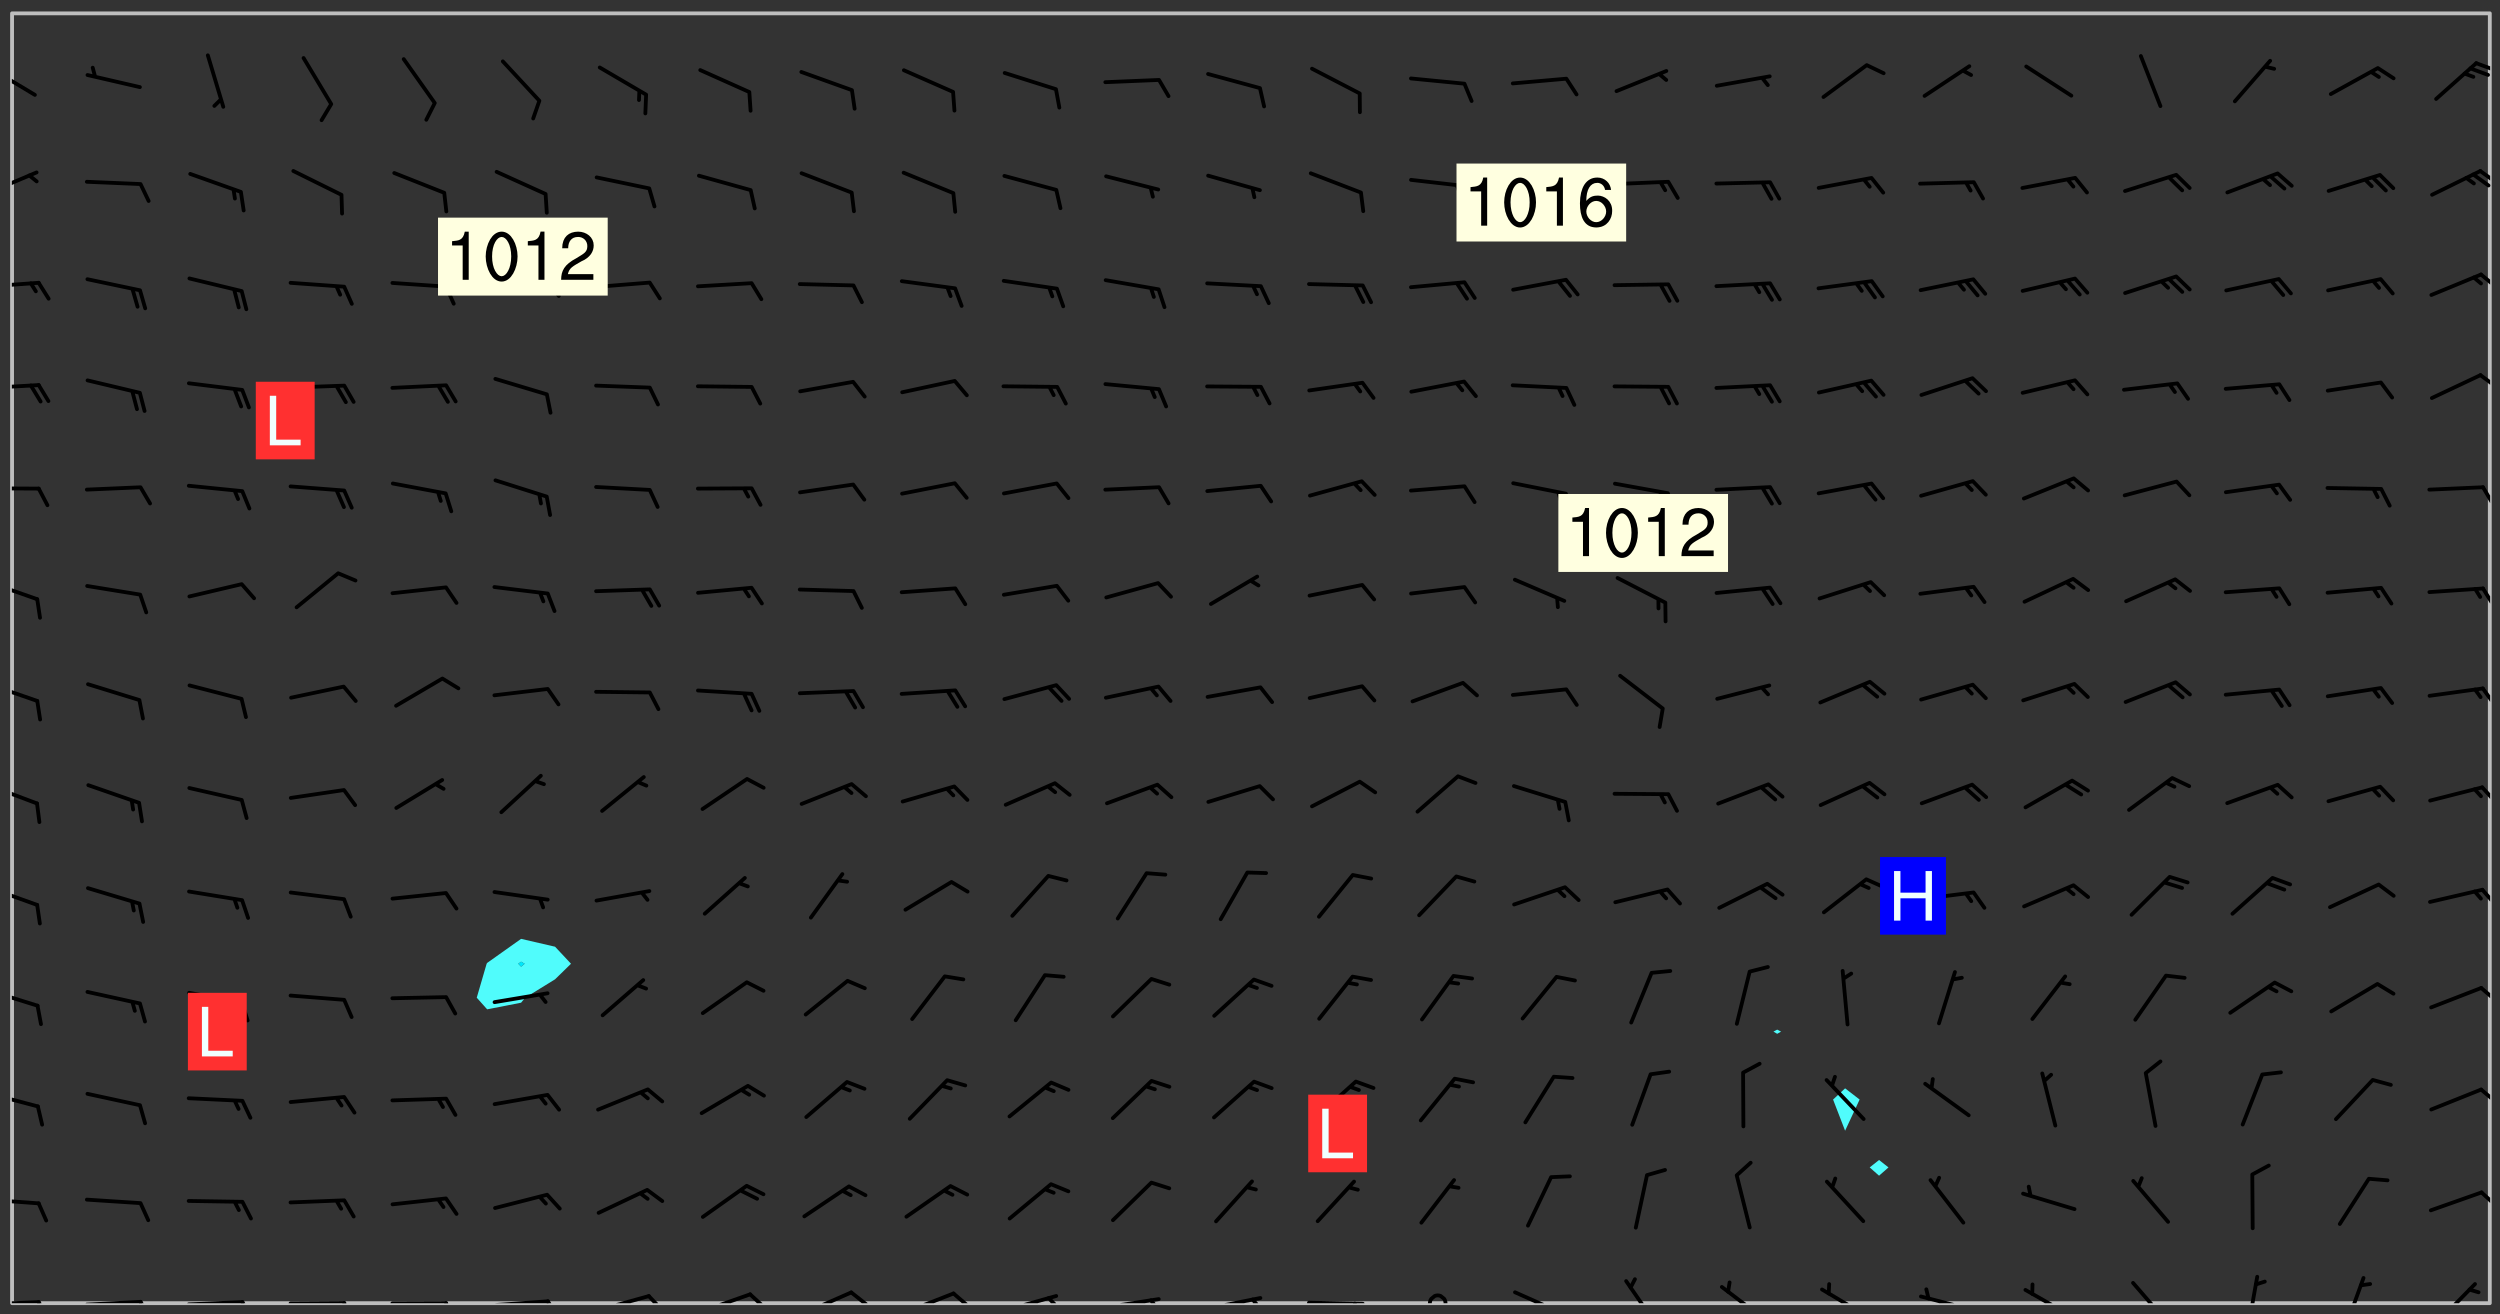 <svg xmlns="http://www.w3.org/2000/svg" role="img" xmlns:xlink="http://www.w3.org/1999/xlink" viewBox="142.45 309.95 326.84 171.84"><rect x="142.45" y="309.95" width="326.84" height="171.84" fill="#333333" stroke="none"/><defs><clipPath id="a"><path d="M144 311.672h1v168.656h-1zm0 0"/></clipPath><clipPath id="b"><path d="M144 311.672h324v168.656H144zm0 0"/></clipPath><clipPath id="c"><path d="M467 311.672h1v168.656h-1zm0 0"/></clipPath><clipPath id="d"><path d="M144 479h4v1.328h-4zm0 0"/></clipPath><clipPath id="e"><path d="M147 479h3v1.328h-3zm0 0"/></clipPath><clipPath id="f"><path d="M153 479h9v1.328h-9zm0 0"/></clipPath><clipPath id="g"><path d="M160 479h3v1.328h-3zm0 0"/></clipPath><clipPath id="h"><path d="M166 479h9v1.328h-9zm0 0"/></clipPath><clipPath id="i"><path d="M173 479h3v1.328h-3zm0 0"/></clipPath><clipPath id="j"><path d="M180 480h8v.328h-8zm0 0"/></clipPath><clipPath id="k"><path d="M187 480h2v.328h-2zm0 0"/></clipPath><clipPath id="l"><path d="M193 480h9v.328h-9zm0 0"/></clipPath><clipPath id="m"><path d="M200 480h3v.328h-3zm0 0"/></clipPath><clipPath id="n"><path d="M206 479h9v1.328h-9zm0 0"/></clipPath><clipPath id="o"><path d="M213 479h3v1.328h-3zm0 0"/></clipPath><clipPath id="p"><path d="M220 479h8v1.328h-8zm0 0"/></clipPath><clipPath id="q"><path d="M227 479h3v1.328h-3zm0 0"/></clipPath><clipPath id="r"><path d="M233 478h8v2.328h-8zm0 0"/></clipPath><clipPath id="s"><path d="M240 478h3v2.328h-3zm0 0"/></clipPath><clipPath id="t"><path d="M247 478h7v2.328h-7zm0 0"/></clipPath><clipPath id="u"><path d="M253 478h3v2.328h-3zm0 0"/></clipPath><clipPath id="v"><path d="M260 478h8v2.328h-8zm0 0"/></clipPath><clipPath id="w"><path d="M266 478h4v2.328h-4zm0 0"/></clipPath><clipPath id="x"><path d="M273 479h8v1.328h-8zm0 0"/></clipPath><clipPath id="y"><path d="M279 479h2v1.328h-2zm0 0"/></clipPath><clipPath id="z"><path d="M286 479h9v1.328h-9zm0 0"/></clipPath><clipPath id="A"><path d="M292 479h2v1.328h-2zm0 0"/></clipPath><clipPath id="B"><path d="M300 479h8v1.328h-8zm0 0"/></clipPath><clipPath id="C"><path d="M305 479h3v1.328h-3zm0 0"/></clipPath><clipPath id="D"><path d="M313 480h8v.328h-8zm0 0"/></clipPath><clipPath id="E"><path d="M319 480h2v.328h-2zm0 0"/></clipPath><clipPath id="F"><path d="M329 479h3v1.328h-3zm0 0"/></clipPath><clipPath id="G"><path d="M340 478h8v2.328h-8zm0 0"/></clipPath><clipPath id="H"><path d="M354 477h6v3.328h-6zm0 0"/></clipPath><clipPath id="I"><path d="M367 477h7v3.328h-7zm0 0"/></clipPath><clipPath id="J"><path d="M380 478h7v2.328h-7zm0 0"/></clipPath><clipPath id="K"><path d="M393 479h8v1.328h-8zm0 0"/></clipPath><clipPath id="L"><path d="M406 478h8v2.328h-8zm0 0"/></clipPath><clipPath id="M"><path d="M421 477h6v3.328h-6zm0 0"/></clipPath><clipPath id="N"><path d="M436 476h2v4.328h-2zm0 0"/></clipPath><clipPath id="O"><path d="M448 476h4v4.328h-4zm0 0"/></clipPath><clipPath id="P"><path d="M460 477h7v3.328h-7zm0 0"/></clipPath><clipPath id="Q"><path d="M144 466h4v2h-4zm0 0"/></clipPath><clipPath id="R"><path d="M466 465h2v3h-2zm0 0"/></clipPath><clipPath id="S"><path d="M144 452h4v3h-4zm0 0"/></clipPath><clipPath id="T"><path d="M466 452h2v3h-2zm0 0"/></clipPath><clipPath id="U"><path d="M144 439h4v3h-4zm0 0"/></clipPath><clipPath id="V"><path d="M466 438h2v3h-2zm0 0"/></clipPath><clipPath id="W"><path d="M144 425h4v4h-4zm0 0"/></clipPath><clipPath id="X"><path d="M466 426h2v3h-2zm0 0"/></clipPath><clipPath id="Y"><path d="M144 412h4v4h-4zm0 0"/></clipPath><clipPath id="Z"><path d="M466 412h2v3h-2zm0 0"/></clipPath><clipPath id="aa"><path d="M144 399h4v3h-4zm0 0"/></clipPath><clipPath id="ab"><path d="M466 399h2v4h-2zm0 0"/></clipPath><clipPath id="ac"><path d="M144 385h4v4h-4zm0 0"/></clipPath><clipPath id="ad"><path d="M466 386h2v4h-2zm0 0"/></clipPath><clipPath id="ae"><path d="M144 373h4v2h-4zm0 0"/></clipPath><clipPath id="af"><path d="M466 373h2v4h-2zm0 0"/></clipPath><clipPath id="ag"><path d="M144 360h4v1h-4zm0 0"/></clipPath><clipPath id="ah"><path d="M466 358h2v3h-2zm0 0"/></clipPath><clipPath id="ai"><path d="M144 346h4v2h-4zm0 0"/></clipPath><clipPath id="aj"><path d="M466 345h2v3h-2zm0 0"/></clipPath><clipPath id="ak"><path d="M144 332h4v4h-4zm0 0"/></clipPath><clipPath id="al"><path d="M466 332h2v2h-2zm0 0"/></clipPath><clipPath id="am"><path d="M465 332h3v3h-3zm0 0"/></clipPath><clipPath id="an"><path d="M144 318h4v5h-4zm0 0"/></clipPath><clipPath id="ao"><path d="M465 317h3v3h-3zm0 0"/></clipPath><g id="ap" clip-path="url(#clip1)"><path fill="#fff" fill-opacity="0" fill-rule="evenodd" d="M0 0h1000v1000H0zm0 0"/><path fill="#d3d3d3" fill-opacity="0" fill-rule="evenodd" d="M162.152 355.867l-.234.293.059.234.117.172.176.234.293.348.113.059.117-.172.059-.234.176-.176.465-.176h.699l.234.293.289.816.059.176.176.23.352.234.699.699.172.176.234.348.234.41.289.582.41.465.23.234.234.176.117.23.176.293.172 1.164v.234l.059.289.059.117.117.117.348.41.117.172.176.176.176.234.117.172.172.352.059.234.234.406.234-.059-.176.176-.059.93h-.582l-.234-.113-.348.113-.117.117-.059.293-.059.176-.117.172-.465.293-.059.234-.059.113v.645l.059.172v.41l.059.059v.406l.059.406.117.176.059.059.23.641-.059.293v.699l-.059.582v.234l-.059.23-.055.352v1.922l.055.117h.426l-.367.117-.023.352.891 1.168 1.742.539 1.34.359v.539l.09.809.535.715 1.52.27.891-.086.09 1.164.535.18 1.16-.18 2.055-.984 1.16-.363 1.879-.176 1.695-.18-.18.719-1.516.086-1.25.09-.805.27-1.074.809.27.719.535.898-.18.625-.266.809.266 1.078.625.898.805.18 1.25-.18-.266.723.098.504.055.293v.172l.059.293v.406l.176.117.352.117h.406l.293-.176.113-.117.059-.117.117-.23.059-.176.352-.465.23-.176.176-.059.176.059.059.176.117.988.055.469.059.172.117.234.176.059.816.059h.289l.117.234.059.406.059.352v1.105l.117.293.117.348.289.699.176.352.582.754.352.176.172.059.469.234.641.465.348.234.293.176.293.055.23.062.816.348.293.176.113.172.352.352.117.176.523.641v.289l.059.352v.348l.059.352.059.289.117.059.172.059h.176l.582.234.176.117.176.289.176.234.113.234.293.23.117.117v.41l.059.055.289.234.234.117.059.117.117.172.059.117.23.234.059.176.234.059.117.059-.117.113-.059.117v.117l-.117.293-.117.289v.582l.176.117.117.059.059.117.117.117.113.059.176.348.059.352.059.406v.176l-.059.176-.117.699v.172l.117.176.293.293h.406l.176.117.117.172.117.293v.234h-.527l-.23-.234h-.234l-.176.059-.059.699.059.348.117.176.176.41.117.23.289.469.176.055h.523l.234.059.758.641.059.293v.234l.059.059.23.348v.352l-.117.172v.293l.293.289.293.176.172.059.293.176.293.117.582.406.289.234.293.176.219.16.016.012.23.176.641.523.176.234.117.176.176.176.113.172v.641l.117.176.469.117.582.117.234.059.23.113.293.117.113.059.586.352.289.172.176.062.176.055.176.059.699.352.289.176.234.055.289.176.234.117.641.406.293.117.172.059.234.059.41.059.23.059.234.117.059.172-.41.176.469.059.059.293.113.234.176.055.234.059.176.059.406.117.641.234.117.172.059.234v.176l-.059.117-.059.406.234.234.117.059.348.117.641.23.176.117.289.117.176.176.234.465.582 1.105.176.176.348.176.176.117.352.117 1.047.523.234.059.465.113.293.059.465.176.758.582.234.234.348.465.176.176.289.234.816.699.293.176.289.289.293.176.293.289.695.641.176.176.293.234.289.234.469.289.641.582.348.234.234.293.348.348.352.465.934.992.348.406.117.176.234.059.113.117.645.176.23.113.234.059.293.176.23.117.934.699.406.406.234.176.406.176.234.117.816.348.348.234.234.117.293.289.23.117.758.352.352.172.23.059.293.117.234.059.871.176h.816l.469.23.172.059.875.699.465.117.293.059.176.059.23.059.469.059.348.059.352.059.406.059h.293l.172.059v.23l.176.176h.293l.348.059.352.059.699.117h.641l.465-.234.293-.176.172-.117.41-.172.289-.176.934-.465.469-.293.523-.293.465-.172.465-.176 1.051-.465.289-.117.41-.117.289-.117.527-.176 1.516-.699.582-.348.289-.059.293-.059.348-.117.875-.23.352-.117h.113l.234-.059.875-.234.234-.059h.812l.352-.059.816-.117.172-.059.352-.055.293-.059.23-.059.816-.176.176-.059h.348l.234-.059.465-.117.758-.172.234-.059h.348l.41-.117.289-.059 1.285-.059h.289l.41-.059.23-.059h.176l.875-.117h.406l.41-.117h.348l.352-.113.871-.059h1.75l1.047.289.41.117.289.117.352.117.289.117 1.051.172.289.059h.293l.293.059.172.059.41.059.172.059.117.059h.117l.117.059.352.059h.113l.41.066 1.922.395 1.926.395 1.52.449 1.695.719 2.145.805 1.605-.719 1.43-.805 1.16-1.078 1.25-.449 3.035-.719 1.875-.359 2.145-1.348 2.234-1.254 2.5-1.258 1.695-.449 1.785-.18 1.16-.27.625.539 1.34-.27.715-.988.984-1.344.445-.18.805-.359 1.875-.539 1.785-.449 1.25-.27 1.16-.09 1.699-.09 1.961-.27 1.25-.09h.539l.625-.09h.891l2.145-.18 2.41-.18 2.59-.09 1.695.18 1.609.09 1.43.359 1.16.719 1.875.988 1.16 1.527.266.715.629.09.355.898.535.539.535 1.527 1.074.359h.535l-.805.535.09 1.707.715 2.695.891.805.895.988.715 1.258 1.785.539 1.52-.18.355 1.344 1.609-.805.98-.539.27.27.316-.215.219-.145.801.449.449-.359h.355l.535-.27.539-.719.535-.27.625-.988 1.16.449.84.371 1.395.617 1.695-.18h1.605l1.785.09.18-1.707.535-1.344.805.27.492.848.402.406-.09.539v.359l.715.449.711-.27h1.43l.359.988.445 1.258.715 1.344 1.25.629 1.695.629.715-.18.18-.539.98-.09.449.359.086 1.258-.266.629-.535.18v.539l.715.984.266.539.984.988.801 1.078-.266.359-.09.898-.625 2.332-.355 2.066-.09 1.793-.18.719-.09.539v1.438l-.98 1.883-.359 1.707-.535.898-.805 1.168-.266.539 2.055 1.254.086.359-.355.539-.09-.18v.809l.09 1.438-.445.715-1.074.094-.266.715.535.898.805.719 1.16.809 1.34.27.445.359-.355.449-1.789-.09-1.25-.449-.715-.719-.625-.09-.176 3.59-.188 1.309h89.359V311.703h-55.27v49.082l.762.125 3.289.543 2.023 2.836v2.754l2.352.332 2.348.332h4.051l-1.379 4.16-2.023.707-2.023.703-.543.344-2.594 1.617-.188.117-2.023-2.078-.73-2.742-2.672-2.078-1.375-3.5-.066-.082-1.957-2.672 2.75-1.418v-49.082H294.422v91.414l.117.031.133.012.074.074.105.047.09.059.086.059.09.059.297.297.059.09.031.117.027.117.016.137-.031.117-.059.09-.059.086-.043.105-.047.102-.027.121v.145l.176.27.148.148.074.086.074.074.043.105.062.09.059.086.043.105.059.09.047.102.043.105.059.086.117.18.074.074.062.086.059.09.043.105.059.09.059.086.062.09.059.09.043.102.117.18.074.074.059.086.074.074.09.059.105.047h.148l.133-.016.133.016.102-.047.074-.074.047-.102-.016-.133v-.148l-.047-.105-.027-.117-.047-.102-.027-.121-.043-.102-.062-.09-.043-.102-.043-.105-.031-.117-.016-.133-.012-.137.086-.059.059-.086.121-.031.043.105.016.133v.117l.059.102.059.09.09.059.148.148.059.09.043.105-.012.102.086.059.105.047.086.059.09.059.074.074-.117.027-.105.047-.086.059-.074.074-.059.09-.062.086-.027.121-.047.102-.043.105-.031.117-.012.133-.016.133v.148l.027.117.047.105.043.102.059.09.074.074.09.059.074.074.09.059.059.09.043.105.047.102.117.031.133.016h.148l.117-.031.105.043.043.105.047.102.027.121L299.5 410l.027.117.031.121.027.117.105.043.102.047.133-.016.148.148.062.086.074.074.07.074.09.062.105.043.102.043.117.031.137.016.117-.031.074-.074.027-.117-.012-.133-.031-.121-.027-.117.043-.105h.117l.09.062.117.027h.148l.133.016h.148l.133.016.133-.016h.148l.133-.016.133-.012.137.012.117-.027.133-.016.191-.059-.059.176-.016.133-.027.121-.016.133-.059.086-.133.016-.105.047-.105.043-.117.031-.117.027-.266.031h-.148l-.133.016-.074.074.059.086.148.148.117.18.074.07.09.062.09.059.086.059.09.059.102.043.105.062.105.043.086.059.105.047.102.043.18.117.059.09-.043.102-.047.105.016.133.223.223.059.09.043.102.031.121.043.102.016.133.031.117.012.137.031.117.148.148.102.043.105.043.117.031.133.016.137.016h.117l.117-.031.09-.059.043-.105.047-.102.043-.105.031-.117.012-.133v-.148l-.012-.133-.016-.133-.031-.117-.043-.105-.047-.105-.043-.102-.043-.105-.016-.133.016-.133.027-.117.031-.117.027-.121.047-.102.09-.059.086-.062.074-.074.09-.059.223-.223.059-.086.074-.074.117-.18.059-.086v-.148l-.074-.074-.102-.047-.105-.043-.102-.043-.059-.09-.047-.105-.027-.117.09-.059.117-.031.102-.043.18-.117.148-.148.012-.133-.012-.105-.09-.059-.133.016h-.148l-.133.016-.133-.016-.121-.031-.086-.059-.074-.074-.059-.09-.062-.086-.117-.18-.059-.086.031-.121.086-.059.121-.031.059-.086v-.121l-.031-.117-.059-.09-.059-.086-.047-.105-.027-.117-.016-.133.059-.09.074-.074.09-.059.117-.18.074-.074.059-.086.148-.148.121-.031.133-.016.133.016.074.074.043.105.016.133-.031.117-.117.031-.133.012-.148.148-.043.105-.047.102-.027.121-.031.117v.148l.031.117.043.105.059.09.074.07.074.074.117.031.121.027.117-.027.133-.016h.117l.09.059.074.074.047.105.059.086.102.047.133.016.105.043.086.059-.012.105-.074.074-.18.117-.059.09-.09.059-.07.074-.074.074-.062.09-.027.117-.016.133.016.133-.016.133v.148l.016.133.027.117.031.121.074.074.09.059.086.059.09.059.117.031v.086l-.102.047-.09.059-.266.031-.117.027h-.148l-.105.043-.102.047-.059.09-.062.234-.012.133-.031.121-.016.133v.293l-.012.133.012.137.016.133.133.016.133.012.121.031.086.059.074.074.047.105.043.102.016.133v.445l-.016.133v.445l.031.266.027.117.016.133.031.117.086.211.031.266v.148l-.031.117-.027.117-.031.121-.027.117-.031.117-.031.121-.012.133-.016.133.09.059.117-.031.102.016.047.105-.031.266v.441l-.043.105-.047.105-.043.102-.043.105-.059.086-.031.121-.043.117-.031.117-.016.133.016.133.059.09.105.047.086.059.059.086-.012.137-.031.117-.043.102v.445l-.016.133v.148l-.031.117-.043.105-.027.117-.047.105-.043.102-.031.121-.027.117-.031.133-.031.117-.027.117-.043.105-.031.117-.031.121-.012.133-.016.133v.297l.027.117v.148l.047.398.027.117.059.09.121.031h.148l.133-.016.059.09v.117l-.059.09-.09.059-.102.043-.105.047-.09.059-.086.059-.137.016-.117-.031-.133-.016-.102.047-.062.086-.012.137-.016.133-.031.117-.027.117-.016.133-.031.121v.297l.016.133.031.117v.148l.012.133v.148l-.027.117-.047.102-.027.121-.031.117-.059.09-.074.074-.102.043-.105.047-.117.027-.121.031-.102-.047.059-.086.105-.047.027-.117.031-.117.027-.121.031-.117v-.148l.016-.133-.031-.117-.043-.105-.105.016-.074.074-.102.043-.09.062-.074.074-.043.102-.016.133-.031.117L304.25 426l-.031.117-.027.117-.031.121-.027.117-.031.117-.043.105-.09.059h-.09l-.117-.031-.031-.086.016-.137-.031-.117v-.148l-.012-.133v-.148l-.062-.234-.027-.121-.043-.102-.047-.105-.059-.086-.059-.09-.043-.105-.062-.086-.148-.148-.07-.074-.105-.047-.105-.043-.102-.043-.297-.297-.09-.074-.086-.059-.105-.043-.09-.062-.086-.059-.105-.043-.09-.059-.086-.062-.074-.07-.105-.047-.086-.059-.105-.043-.09-.062-.102-.043-.105-.043-.086-.059-.105-.047-.105-.043-.102-.047-.09-.059-.102-.043-.105-.043-.09-.062-.117-.027-.133-.016-.133.016H299.75l-.133.016-.117-.031-.09-.059-.074-.074-.09-.059-.102-.047h-.148l-.121-.027-.102-.043-.074-.074-.117-.18-.09-.059-.102-.043-.09-.062-.105-.043-.09-.059-.086-.059-.105-.047-.059-.086-.059-.09-.043-.105-.047-.102-.074-.074-.086-.059-.074-.074-.09-.059-.223-.223-.043-.105-.031-.266.105-.043h.145l.105.043.074.074.09.059.086.059.105.047.09.059.148.148.07.074.148.148.062.086.074.074.086.059.074.074.09.062.09.059.086.059.27.176.102.047.105.043.102.043.047-.074.059-.086.074-.074.07-.074.105.043.074.074.059.09.043.102.047.105.043.105.121.027.117-.027.074-.09.043-.105.059-.09.074-.074.105-.043.117-.027.133.012.09.059.148.148.059.09.043.105.047.102.043.105.043.102.105.047.105.043.133.016.086-.059.059-.09.074-.074.105-.043.117.027.105.047.102.043.105.043.102.047.18.117v.117l-.016.133.016.133.016.137.059.086.102.047.121.027.117.031h.148l.117-.031.059-.09.18-.117.059-.09.074-.074.059-.086.117-.18.18-.117.117.031.09.059.043.074-.016.133v.117l.09.059h.148l.133-.016.133-.012.266-.031.105-.043.117-.031.121-.027.074-.074.07-.074.062-.09-.016-.105-.047-.102-.102-.043-.105-.016-.117.027-.266.031h-.148l-.074-.074-.09-.059-.117-.031-.117-.027-.133-.016h-.148l-.133.016h-.297l-.105-.047-.148-.148-.043-.102-.059-.09.223-.223.086-.059.105-.043.117-.031.133-.016.133.016.137.016.102.043.133-.012.09-.062.102-.043.062-.09-.047-.102-.09-.059-.117-.031-.102-.043-.059-.09-.062-.09v-.117l.016-.133.105-.047.074-.07v-.121l-.09-.059-.031-.117.09-.059.074-.074.043-.105.059-.09.047-.102.016-.133v-.148l-.047-.105-.043-.102-.09-.059-.133-.016-.102-.043-.137-.016-.117-.031h-.445l-.133-.016-.133-.012-.133-.016-.117-.031h-.148l-.133-.016-.133-.012-.266-.031-.121-.043-.086-.059-.074-.074v-.148l.012-.133.105-.047.102-.043.133-.016h.152l.133-.016h.293l.121.031.102.043.09.059.234.062.121-.047.09-.059.102-.043.133-.016.105.043.102.047.133.012.121-.027h.145l.121-.031.117-.027.105-.047.074-.074.086-.059.148-.148.059-.086.047-.105.027-.117.016-.105-.102-.043-.09-.059-.117-.031-.105-.043-.09-.062-.074-.086-.074-.074-.102-.043-.105-.047-.102-.043-.059-.09-.047-.102-.086-.211-.062-.086-.059-.09-.074-.074-.086-.059h-.27l-.117.031-.09.059-.102.043-.133.016-.105-.016-.027-.117-.062-.09-.117-.031-.102-.043-.148-.148-.031-.117-.016-.105.074-.074.18-.117.117-.027.117-.031.137.016.102.043.105.043.102.047.105.043.117.031.133.016.117.027.133.016.105-.016.09-.059-.074-.074-.105-.043-.074-.074-.074-.09-.148-.148-.086-.059-.09-.059-.074-.074-.09-.059-.102-.047-.121-.027-.102-.047-.105-.043-.117-.031-.102-.043-.121-.031h-.148l-.117.031-.105.043-.086.062-.18.117-.086.059-.09.059-.105.047-.086.059-.105.043-.102.043-.105.047-.074.074-.059.09-.059.086-.047.105-.059.086-.074.074-.133-.012-.117-.031h-.117l-.074.074-.09.059-.074.074-.09.059-.086.059-.105.047-.102.043-.137.016-.102-.043-.148-.148-.105-.047h-.086l-.105.047-.102.043-.121.031-.117-.031-.074-.074v-.117l.031-.121.074-.07.059-.09.074-.074.117-.031.105-.043h.293l.133-.016.137-.016.102-.043.09-.059.102-.047.09-.059.133-.012.09.059.133.012.09-.059.086-.059.105-.043.09-.059.086-.062.09-.059.148-.148.059-.086.059-.09.105-.043.133-.016.117.027.121.031.059-.059.059-.09.031-.266.027-.117.105.012.133.016.102-.043.09-.059.059-.09.074-.074.059-.09.047-.102.012-.133-.012-.133-.047-.105-.148-.148-.059-.09-.059-.086-.043-.105v-.445l.016-.133v-.148l.012-.133-.059-.059-.09.059-.102-.043-.18-.117-.086-.059-.062-.09-.059-.09-.074-.074-.086-.059-.121.031-.102.012-.105.047-.086.059-.105.043-.148.148-.09.059-.086.059-.09.062-.105.043-.133.016v-.121l.105-.043.117-.031.074-.07.043-.105v-.148l-.027-.117-.148-.148-.133-.016h-.148l-.117.031-.105.043-.102.043-.09.062-.117.027-.074-.074.012-.133-.043-.102-.043-.105-.09-.059-.117.027-.121.031-.117.031-.102.043-.121.031-.102.043-.105.043-.09.059-.102.016v-.117l.016-.133-.059-.09-.074.043-.148.148-.059.09-.074.074-.047.105-.043.102-.074.074-.059.09-.074.074-.059.086-.074.074-.09.062-.074.07-.074.074-.102.016-.133.016-.105-.043v-.121l.148-.148.043-.102.059-.09.047-.102.043-.105.059-.09.031-.117.043-.102.031-.121.027-.117.047-.105.043-.102.043-.105.074-.07.09-.062.09-.059.102-.043h.297l.266-.031.105-.043-.074-.074-.117-.031-.105-.043-.09-.059-.102-.047-.09-.059-.102-.043-.105-.043-.09-.062-.086-.059-.105-.043-.102-.043-.121-.031-.117-.031-.102-.043L297.5 410.25l-.102-.043-.09-.059-.043-.105-.016-.133.102-.043.133-.016.137.016.133-.016.102-.043.059-.09.016-.105-.09-.059-.074-.074-.102-.043-.09-.059-.148-.148-.043-.105-.016-.133v-.293l-.059-.09-.09-.059-.074-.074-.043-.105-.031-.117-.059-.09-.074-.074-.117-.027-.074-.074-.09-.059-.09-.062-.086-.059-.074-.074-.059-.086-.047-.105-.086-.059-.148-.148-.195-.059-.133.016-.102.043-.074.074-.047.102-.043.105-.059.09-.059.086-.297.297-.09.059h-.086l-.062-.086-.043-.105.031-.117.059-.09.027-.117-.012-.133-.09-.062-.105.047-.117.027-.117.031-.27.176-.102.047-.117.027-.105.047-.09.059-.102.043-.059-.086-.047-.105.016-.133.047-.105.07-.074.074-.07.059-.09v-.148l-.043-.105h-.238l-.102.047-.031.117-.027.117-.031.121-.074.043-.133.016-.074-.047-.043-.102-.043-.105-.047-.102-.043-.105-.121.031-.102.043-.133.016-.117.031-.105.043-.09.059-.102.047-.121.027-.133.016-.102-.043-.059-.09-.047-.105-.043-.102-.043-.105v-.117l.059-.09.086-.059.18-.117.102-.047.105-.043.105-.059.102-.043.09-.062.102-.043.105-.059.102-.047.09-.059.105-.043.102-.043.09-.062.102-.043.137-.016.117.031.102.043.121.031.102.043.105.047.102.043.105.043.102.047.105.043.102.043.105.047.086.059.105.043.117.031.105.043.102.047.09.059.105.043.102.043.105.047.117.027.102.047.121.027h.148l.086-.059.016-.102.059-.09-.027-.117-.074-.074-.117-.18-.074-.074-.09-.074-.18-.117-.086-.059-.105-.043-.102-.047-.27-.176-.059-.09-.074-.074-.059-.09-.043-.102-.031-.117-.016-.137v-.562l-.012-.133-.016-.133-.031-.117-.016-.133-.012-.133-.031-.121-.223-.223-.059-.086-.016-.105.031-.117.133-.016v-91.414H172.992v1.453l-.059.234-.352 1.051-.172.523-.117.348-.176.41-.117.172-.234.293-.23.059h-.352l-.117.059-.23.406v.293l.117.176.23.23.117.234.641.758.293.465.176.234.23.352.234.348.641.816.176.465.172.41.117.695.176.469.117 1.398.059.465v.875l.117 1.047v4.781l-.059.465-.352 1.281-.176.523-.113.41-.352.93L172.934 336l-.234.582-.117.176-.172.348-.176.406-.352.816-.059.293-.113.293-.117.289-.059.176-.117.875-.059.406-.059.117-.059.176-.059.172-.23.527-.117.172v.234l-.117.234-.059.172-.176.586v.289l-.059.176v.293l-.059.113-.059.527v.172l-.055.234v2.621l-.176.816-.117.176-.176.234-.117.172-.113.234-.586.934-.23.289-.293.465-.176.234-.289.352-.352.699-.113.23-.176.41-.176.23-.406.527-.816.699-.293.172-.289.234-.176.117-.176.176-.523.406-.527.176-.172.176-.234.055-.641.176h-.758m12.211 31.023l-1.074.449.359.895 1.25-.715.445-.539-.98-.09"/><path fill="#d3d3d3" fill-opacity="0" fill-rule="evenodd" d="M201.508 416.598h-.895l.449.629.98.359.805-.09.445-.988-.176.09-.715-.355-.895.355m154.621 59.07l-.059-.523v-.293l.113-.293.059-.23.469-.469h.113l.117-.113.117-.059h.176l.234-.059h.348l.234.059.117.059.23.172.059.176.117.582v.293l-.117.176-.172.289-.176.176-.527.523-.23.234-.117.059h-.176l-.117-.059-.406-.293-.176-.117-.117-.059-.059-.113-.055-.117m6.641-10.957l-.059-.172v-1.109l.059-.172.176-.059.172-.059h.176l.234-.059.117.059.059.699-.059.172-.117.176-.117.059-.234.523-.113.059h-.234l-.059-.117m9.613-14.391l-.117-.176v-.699l.293-.875.117-.172.176-.352.113-.23.117-.293.352-.758.117-.23.172-.234h.176l.117-.059h.641l.117.059.234.234.172.113.352.293.117.117.113.176v.113l.117.059.117.117v.699l-.059.176v.23l-.059.176-.348 1.051-.117.23-.117.234-.117.059-.23.234-.641.289h-.875l-.41-.117-.641-.465"/><path fill="none" stroke="#bebebe" stroke-linecap="round" stroke-linejoin="round" stroke-miterlimit="10" stroke-width=".5" d="M467.957 311.695H144.027v168.625h323.93v-168.625"/><g clip-path="url(#a)"><path fill="#fff" fill-opacity="0" fill-rule="evenodd" d="M144 475.891v4.438h.004H144V311.672h.004H144v164.219"/></g><g clip-path="url(#b)"><path fill="#fff" fill-opacity="0" fill-rule="evenodd" d="M144.004 480.328V311.672h66.57V432.691l-4.438 3.148-.066.105-1.293 4.438 1.359 1.523 4.438-.867.547-.656 3.895-2.402 2.086-2.035-2.086-2.227-4.441-1.027V311.672h164.219V444.559l-.488.262.488.285.512-.285-.512-.262V311.672h8.879v140.562l-1.574 1.465 1.574 4.078 1.898-4.078-1.898-1.465v-140.562h4.438v149.93l-1.223.973 1.223 1.082 1.234-1.082-1.234-.973V311.672h79.887v168.656H144.004"/></g><path fill="#50fcfc" fill-rule="evenodd" d="M206.137 441.906l-1.359-1.523 1.293-4.438.066-.105 4.438-3.148v2.984l-.371.27.371.383.469-.383-.469-.27v-2.984l4.441 1.027 2.086 2.227-2.086 2.035-3.895 2.402-.547.656-4.438.867"/><path fill="#00e8fc" fill-rule="evenodd" d="M210.574 436.328l-.371-.383.371-.27.469.27-.469.383"/><path fill="#50fcfc" fill-rule="evenodd" d="M374.793 445.105l-.488-.285.488-.262.512.262-.512.285m8.879 12.672l-1.574-4.078 1.574-1.465 1.898 1.465-1.898 4.078m4.438 5.879l-1.223-1.082 1.223-.973 1.234.973-1.234 1.082"/><g clip-path="url(#c)"><path fill="#fff" fill-opacity="0" fill-rule="evenodd" d="M467.996 480.328H468V311.672h-.004H468v168.656h-.004"/></g><g clip-path="url(#d)"><path fill="none" stroke="#000" stroke-linecap="round" stroke-linejoin="round" stroke-miterlimit="10" stroke-width=".5" d="M147.512 480.18l-7.023.297"/></g><g clip-path="url(#e)"><path fill="none" stroke="#000" stroke-linecap="round" stroke-linejoin="round" stroke-miterlimit="10" stroke-width=".5" d="M147.512 480.18l1.242 2.117"/></g><g clip-path="url(#f)"><path fill="none" stroke="#000" stroke-linecap="round" stroke-linejoin="round" stroke-miterlimit="10" stroke-width=".5" d="M160.824 480.148l-7.02.359"/></g><g clip-path="url(#g)"><path fill="none" stroke="#000" stroke-linecap="round" stroke-linejoin="round" stroke-miterlimit="10" stroke-width=".5" d="M160.824 480.148l1.262 2.105"/></g><g clip-path="url(#h)"><path fill="none" stroke="#000" stroke-linecap="round" stroke-linejoin="round" stroke-miterlimit="10" stroke-width=".5" d="M174.141 480.18l-7.02.297"/></g><g clip-path="url(#i)"><path fill="none" stroke="#000" stroke-linecap="round" stroke-linejoin="round" stroke-miterlimit="10" stroke-width=".5" d="M174.141 480.18l1.242 2.117"/></g><g clip-path="url(#j)"><path fill="none" stroke="#000" stroke-linecap="round" stroke-linejoin="round" stroke-miterlimit="10" stroke-width=".5" d="M187.457 480.305l-7.023.047"/></g><g clip-path="url(#k)"><path fill="none" stroke="#000" stroke-linecap="round" stroke-linejoin="round" stroke-miterlimit="10" stroke-width=".5" d="M187.457 480.305l1.168 2.16"/></g><g clip-path="url(#l)"><path fill="none" stroke="#000" stroke-linecap="round" stroke-linejoin="round" stroke-miterlimit="10" stroke-width=".5" d="M200.773 480.316l-7.027.027"/></g><g clip-path="url(#m)"><path fill="none" stroke="#000" stroke-linecap="round" stroke-linejoin="round" stroke-miterlimit="10" stroke-width=".5" d="M200.773 480.316l1.16 2.16"/></g><g clip-path="url(#n)"><path fill="none" stroke="#000" stroke-linecap="round" stroke-linejoin="round" stroke-miterlimit="10" stroke-width=".5" d="M214.078 480.078l-7.008.5"/></g><g clip-path="url(#o)"><path fill="none" stroke="#000" stroke-linecap="round" stroke-linejoin="round" stroke-miterlimit="10" stroke-width=".5" d="M214.078 480.078l1.305 2.078"/></g><g clip-path="url(#p)"><path fill="none" stroke="#000" stroke-linecap="round" stroke-linejoin="round" stroke-miterlimit="10" stroke-width=".5" d="M227.277 479.395l-6.773 1.871"/></g><g clip-path="url(#q)"><path fill="none" stroke="#000" stroke-linecap="round" stroke-linejoin="round" stroke-miterlimit="10" stroke-width=".5" d="M227.277 479.395l1.688 1.781"/></g><g clip-path="url(#r)"><path fill="none" stroke="#000" stroke-linecap="round" stroke-linejoin="round" stroke-miterlimit="10" stroke-width=".5" d="M240.52 479.168l-6.629 2.324"/></g><g clip-path="url(#s)"><path fill="none" stroke="#000" stroke-linecap="round" stroke-linejoin="round" stroke-miterlimit="10" stroke-width=".5" d="M240.52 479.168l1.805 1.664"/></g><g clip-path="url(#t)"><path fill="none" stroke="#000" stroke-linecap="round" stroke-linejoin="round" stroke-miterlimit="10" stroke-width=".5" d="M253.738 478.918l-6.438 2.82"/></g><g clip-path="url(#u)"><path fill="none" stroke="#000" stroke-linecap="round" stroke-linejoin="round" stroke-miterlimit="10" stroke-width=".5" d="M253.738 478.918l1.926 1.523"/></g><g clip-path="url(#v)"><path fill="none" stroke="#000" stroke-linecap="round" stroke-linejoin="round" stroke-miterlimit="10" stroke-width=".5" d="M267.109 479.055l-6.547 2.547"/></g><g clip-path="url(#w)"><path fill="none" stroke="#000" stroke-linecap="round" stroke-linejoin="round" stroke-miterlimit="10" stroke-width=".5" d="M267.109 479.055l1.859 1.602"/></g><g clip-path="url(#x)"><path fill="none" stroke="#000" stroke-linecap="round" stroke-linejoin="round" stroke-miterlimit="10" stroke-width=".5" d="M280.535 479.383l-6.77 1.895"/></g><g clip-path="url(#y)"><path fill="none" stroke="#000" stroke-linecap="round" stroke-linejoin="round" stroke-miterlimit="10" stroke-width=".5" d="M279.551 479.656l.844.887"/></g><g clip-path="url(#z)"><path fill="none" stroke="#000" stroke-linecap="round" stroke-linejoin="round" stroke-miterlimit="10" stroke-width=".5" d="M293.938 479.789l-6.945 1.078"/></g><g clip-path="url(#A)"><path fill="none" stroke="#000" stroke-linecap="round" stroke-linejoin="round" stroke-miterlimit="10" stroke-width=".5" d="M292.926 479.945l.738.984"/></g><g clip-path="url(#B)"><path fill="none" stroke="#000" stroke-linecap="round" stroke-linejoin="round" stroke-miterlimit="10" stroke-width=".5" d="M307.227 479.645l-6.891 1.367"/></g><g clip-path="url(#C)"><path fill="none" stroke="#000" stroke-linecap="round" stroke-linejoin="round" stroke-miterlimit="10" stroke-width=".5" d="M306.223 479.844l.777.949"/></g><g clip-path="url(#D)"><path fill="none" stroke="#000" stroke-linecap="round" stroke-linejoin="round" stroke-miterlimit="10" stroke-width=".5" d="M320.609 480.398l-7.027-.141"/></g><g clip-path="url(#E)"><path fill="none" stroke="#000" stroke-linecap="round" stroke-linejoin="round" stroke-miterlimit="10" stroke-width=".5" d="M319.586 480.379l.555 1.094"/></g><g clip-path="url(#F)"><path fill="none" stroke="#000" stroke-linecap="round" stroke-linejoin="round" stroke-miterlimit="10" stroke-width=".5" d="M331.434 480.328l-.02-.199-.059-.191-.094-.176-.461-.379-.191-.059-.199-.02-.199.02-.191.059-.457.379-.098.176-.059.191-.02.199.02.199.059.191.098.18.457.375.191.059.199.02.199-.02.191-.059.461-.375.094-.18.059-.191.02-.199"/></g><g clip-path="url(#G)"><path fill="none" stroke="#000" stroke-linecap="round" stroke-linejoin="round" stroke-miterlimit="10" stroke-width=".5" d="M340.516 478.898l6.418 2.859"/></g><g clip-path="url(#H)"><path fill="none" stroke="#000" stroke-linecap="round" stroke-linejoin="round" stroke-miterlimit="10" stroke-width=".5" d="M355.047 477.434l3.988 5.789"/></g><path fill="none" stroke="#000" stroke-linecap="round" stroke-linejoin="round" stroke-miterlimit="10" stroke-width=".5" d="M355.629 478.277l.566-1.09"/><g clip-path="url(#I)"><path fill="none" stroke="#000" stroke-linecap="round" stroke-linejoin="round" stroke-miterlimit="10" stroke-width=".5" d="M367.559 478.203l5.594 4.254"/></g><path fill="none" stroke="#000" stroke-linecap="round" stroke-linejoin="round" stroke-miterlimit="10" stroke-width=".5" d="M368.375 478.82l.195-1.211"/><g clip-path="url(#J)"><path fill="none" stroke="#000" stroke-linecap="round" stroke-linejoin="round" stroke-miterlimit="10" stroke-width=".5" d="M380.652 478.531l6.039 3.594"/></g><path fill="none" stroke="#000" stroke-linecap="round" stroke-linejoin="round" stroke-miterlimit="10" stroke-width=".5" d="M381.531 479.055l.059-1.227"/><g clip-path="url(#K)"><path fill="none" stroke="#000" stroke-linecap="round" stroke-linejoin="round" stroke-miterlimit="10" stroke-width=".5" d="M393.586 479.445l6.801 1.77"/></g><path fill="none" stroke="#000" stroke-linecap="round" stroke-linejoin="round" stroke-miterlimit="10" stroke-width=".5" d="M394.574 479.703l-.285-1.195"/><g clip-path="url(#L)"><path fill="none" stroke="#000" stroke-linecap="round" stroke-linejoin="round" stroke-miterlimit="10" stroke-width=".5" d="M407.246 478.59l6.109 3.477"/></g><path fill="none" stroke="#000" stroke-linecap="round" stroke-linejoin="round" stroke-miterlimit="10" stroke-width=".5" d="M408.137 479.098l.035-1.227"/><g clip-path="url(#M)"><path fill="none" stroke="#000" stroke-linecap="round" stroke-linejoin="round" stroke-miterlimit="10" stroke-width=".5" d="M421.316 477.672l4.598 5.312"/></g><g clip-path="url(#N)"><path fill="none" stroke="#000" stroke-linecap="round" stroke-linejoin="round" stroke-miterlimit="10" stroke-width=".5" d="M437.551 476.871l-1.238 6.914"/></g><path fill="none" stroke="#000" stroke-linecap="round" stroke-linejoin="round" stroke-miterlimit="10" stroke-width=".5" d="M437.371 477.875l1.168-.375"/><g clip-path="url(#O)"><path fill="none" stroke="#000" stroke-linecap="round" stroke-linejoin="round" stroke-miterlimit="10" stroke-width=".5" d="M451.445 477.027l-2.398 6.605"/></g><path fill="none" stroke="#000" stroke-linecap="round" stroke-linejoin="round" stroke-miterlimit="10" stroke-width=".5" d="M451.098 477.988l1.215-.172"/><g clip-path="url(#P)"><path fill="none" stroke="#000" stroke-linecap="round" stroke-linejoin="round" stroke-miterlimit="10" stroke-width=".5" d="M466.023 477.82l-4.922 5.016"/></g><path fill="none" stroke="#000" stroke-linecap="round" stroke-linejoin="round" stroke-miterlimit="10" stroke-width=".5" d="M465.305 478.551l1.18.348"/><g clip-path="url(#Q)"><path fill="none" stroke="#000" stroke-linecap="round" stroke-linejoin="round" stroke-miterlimit="10" stroke-width=".5" d="M147.504 467.273l-7.008-.52"/></g><path fill="none" stroke="#000" stroke-linecap="round" stroke-linejoin="round" stroke-miterlimit="10" stroke-width=".5" d="M147.504 467.273l.988 2.246m12.328-2.277l-7.012-.457m7.012.457l1.012 2.234m12.312-2.406l-7.027-.113m7.027.113l1.117 2.184m-2.141-2.199l.559 1.094m13.777-1.273l-7.023.277m7.023-.277l1.234 2.117m-2.258-2.078l.621 1.059m13.699-1.344l-6.984.77m6.984-.77l1.383 2.023m-2.402-1.914l.695 1.016m13.551-1.609l-6.809 1.738m6.809-1.738l1.652 1.812m-2.645-1.559l.828.906m13.25-1.793l-6.352 3.004m6.352-3.004l1.969 1.465m-2.895-1.027l.984.734m12.945-1.703l-5.73 4.066m5.73-4.066l2.195 1.102m-3.027-.508l2.191 1.098m12.008-1.617l-5.832 3.918m5.832-3.918l2.164 1.156m-3.012-.586l1.082.578m13.047-1.195l-5.766 4.012m5.766-4.012l2.184 1.121m-3.023-.539l1.094.562m12.883-1.383l-5.406 4.488m5.406-4.488l2.27.93m-3.059-.277l1.137.465m12.777-1.328l-5.027 4.91m5.027-4.91l2.336.746m10.816-.902l-4.703 5.223m4.02-4.465l1.188.297m12.836-1.031l-4.754 5.176m4.062-4.422l1.188.309m12.582-1.262l-4.277 5.574m3.652-4.766l1.211.203m12.105-1.395l-3.031 6.34m3.031-6.34l2.453-.105m10.078-.16l-1.465 6.871m1.465-6.871l2.359-.676m9.371.703l1.703 6.816m-1.703-6.816l1.824-1.645m9.965 2.469l4.758 5.168m-4.066-4.418l.406-1.156m12.449.211l4.293 5.559m-3.668-4.75l.504-1.117M406.938 466l6.727 2.027m-5.746-1.734l-.242-1.203m13.664-.75l4.555 5.348M422 465.117l.453-1.141m14.453-.477l.051 7.027m-.051-7.027l2.156-1.168m13.082 1.727l-3.797 5.91m3.797-5.91l2.445.203m12.285 1.582l-6.625 2.34"/><g clip-path="url(#R)"><path fill="none" stroke="#000" stroke-linecap="round" stroke-linejoin="round" stroke-miterlimit="10" stroke-width=".5" d="M466.875 465.844l1.809 1.656"/></g><g clip-path="url(#S)"><path fill="none" stroke="#000" stroke-linecap="round" stroke-linejoin="round" stroke-miterlimit="10" stroke-width=".5" d="M147.398 454.598l-6.797-1.797"/></g><path fill="none" stroke="#000" stroke-linecap="round" stroke-linejoin="round" stroke-miterlimit="10" stroke-width=".5" d="M147.398 454.598l.559 2.387M160.75 454.441l-6.867-1.488m6.867 1.488l.668 2.363m12.723-2.938l-7.02-.336m7.02.336l1.047 2.219m-2.07-2.27l.523 1.113m13.801-1.562l-6.992.664m6.992-.664l1.352 2.047m-2.367-1.949l.676 1.023m13.672-.902l-7.023.227m7.023-.227l1.219 2.125m-2.242-2.094l.609 1.062m13.676-1.586l-6.922 1.211m6.922-1.211l1.508 1.934m-2.516-1.758l.758.969m13.359-1.863l-6.508 2.645m6.508-2.645l1.883 1.574m-2.828-1.188l.941.785m13.09-1.633l-6.051 3.57m6.051-3.57l2.094 1.281m-2.973-.762l1.047.641m12.785-1.668l-5.324 4.586m5.324-4.586l2.285.891m-3.062-.223l1.145.445m12.73-1.344l-4.895 5.043m4.895-5.043l2.359.684m-3.07.051l1.18.344m13.125-.773l-5.449 4.434m5.449-4.434l2.262.957m-3.055-.312l1.133.48M293 451.266l-5.07 4.867M293 451.266l2.332.766m-3.07-.059l1.168.383m12.973-.996l-5.242 4.68m5.242-4.68l2.301.848m-3.066-.168l1.152.426m12.918-1.117l-5.223 4.703m5.223-4.703l2.305.84m-3.062-.156l1.152.422m12.527-1.48l-4.434 5.453m4.434-5.453l2.406.473m-3.051.32l1.203.238m12.398-1.289l-3.719 5.965m3.719-5.965l2.445.168m10.211-.484L355.84 457m2.402-6.602l2.43-.344m9.664.129l.039 7.027m-.039-7.027l2.16-1.164m8.754 2.133l4.844 5.094m-4.141-4.352l.391-1.164m11.797.91l5.691 4.117m-4.863-3.52l.168-1.215m14.309-.734l1.711 6.816m-1.461-5.824l.91-.82m12.371-.219l1.277 6.91m-1.277-6.91l1.922-1.523m13.312 1.707l-2.562 6.543m2.562-6.543l2.438-.281m12.004.992l-4.812 5.125m4.812-5.125l2.367.645m11.805.613l-6.523 2.609"/><g clip-path="url(#T)"><path fill="none" stroke="#000" stroke-linecap="round" stroke-linejoin="round" stroke-miterlimit="10" stroke-width=".5" d="M466.824 452.395l1.875 1.586"/></g><g clip-path="url(#U)"><path fill="none" stroke="#000" stroke-linecap="round" stroke-linejoin="round" stroke-miterlimit="10" stroke-width=".5" d="M147.355 441.43l-6.711-2.094"/></g><path fill="none" stroke="#000" stroke-linecap="round" stroke-linejoin="round" stroke-miterlimit="10" stroke-width=".5" d="M147.355 441.43l.453 2.41m12.938-2.703l-6.863-1.508m6.863 1.508l.66 2.363m-1.656-2.582l.328 1.184m14.008-1.078l-6.91-1.277m6.91 1.277l.738 2.34m-1.746-2.527l.371 1.172m14-1.344l-7.008-.559m7.008.559l.973 2.25m12.352-2.605l-7.027.148m7.027-.148l1.195 2.145m12.07-2.648l-6.93 1.16m5.922-.992l.75.973m12.766-2.863l-5.312 4.602m4.539-3.934l1.145.441m13.164-.824l-5.754 4.035m5.754-4.035l2.188 1.109m10.988-1.297l-5.473 4.406m5.473-4.406l2.254.965m10.457-1.551l-4.266 5.582m4.266-5.582l2.422.398m10.672-.555l-3.824 5.895m3.824-5.895l2.445.211m11.477.285l-5.035 4.902m5.035-4.902l2.336.746m11.055-.668l-5.188 4.742m5.188-4.742l2.312.824m-3.066-.133l1.152.41m12.504-1.484l-4.363 5.508m4.363-5.508l2.414.441m-3.051.359l1.207.223m12.625-1.113l-4.121 5.691m4.121-5.691l2.43.336m-3.031.492l1.215.168m12.859-.875l-4.438 5.445m4.438-5.445l2.406.477m10.023-1.004l-2.668 6.5m2.668-6.5l2.441-.242m10.379.082l-1.68 6.824m1.68-6.824l2.379-.602m9.777.512l.641 7m-.547-5.98l1.027-.672m13.559-.199l-2.09 6.707m1.785-5.734l1.207-.227m13.512-.176l-4.289 5.566m3.664-4.758l1.211.207M425.621 437.5l-4.012 5.77m4.012-5.77l2.438.289m11.777.617l-5.809 3.953m5.809-3.953l2.172 1.145m-3.016-.566l1.086.57m13.188-.965l-6.039 3.59m6.039-3.59l2.098 1.273m11.473-.75l-6.551 2.543"/><g clip-path="url(#V)"><path fill="none" stroke="#000" stroke-linecap="round" stroke-linejoin="round" stroke-miterlimit="10" stroke-width=".5" d="M466.836 439.113l1.859 1.602"/></g><g clip-path="url(#W)"><path fill="none" stroke="#000" stroke-linecap="round" stroke-linejoin="round" stroke-miterlimit="10" stroke-width=".5" d="M147.309 428.258l-6.617-2.375"/></g><path fill="none" stroke="#000" stroke-linecap="round" stroke-linejoin="round" stroke-miterlimit="10" stroke-width=".5" d="M147.309 428.258l.352 2.426m13.02-2.605l-6.73-2.016m6.73 2.016l.484 2.402m-1.461-2.699l.238 1.203m14.156-1.352l-6.934-1.129m6.934 1.129l.789 2.324m-1.797-2.488l.395 1.16m13.945-1.125l-6.973-.871m6.973.871l.875 2.293m12.449-3.098l-6.988.738m6.988-.738l1.375 2.035m11.926-1.168l-6.957-.996m5.945.852l.414 1.156m13.891-2.133l-6.914 1.246m5.91-1.066l.758.965m12.727-2.859l-5.242 4.676m4.477-3.996l1.152.426m12.363-1.613l-4.117 5.691m3.52-4.863l1.215.168m13.648.035l-6.02 3.629m6.02-3.629l2.105 1.262m10.555-2.055l-4.707 5.219m4.707-5.219l2.379.594m10.469-.949l-3.773 5.926m3.773-5.926l2.449.191m10.719-.281l-3.48 6.105m3.48-6.105l2.453.074m11.336.25l-4.426 5.457m4.426-5.457l2.406.469m11.125-.277l-4.859 5.074m4.859-5.074l2.363.668m11.852.742l-6.656 2.254m6.656-2.254l1.785 1.68m-2.754-1.352l.895.84m13.473-.875l-6.824 1.668m6.824-1.668l1.633 1.832m-2.625-1.59l.816.918M373.5 425.496l-6.285 3.145M373.5 425.496l1.996 1.422m-2.91-.965l1.996 1.426m11.863-2.469l-5.547 4.316m5.547-4.316l2.238 1.004m-3.047-.375l1.121.504m13.715.586l-6.973.879m6.973-.879l1.414 2.008m-2.43-1.879l.707 1.004m13.367-2.074l-6.461 2.762m6.461-2.762l1.91 1.535m-2.852-1.133l.957.766m12.562-2.266l-4.984 4.957m4.984-4.957l2.344.727m-3.07-.004l2.344.723m11.824-1.309l-5.238 4.684m5.238-4.684l2.301.848m-3.062-.168l2.301.848m12.34-.668l-6.367 2.965m6.367-2.965l1.961 1.477m11.594-.789l-6.844 1.59"/><g clip-path="url(#X)"><path fill="none" stroke="#000" stroke-linecap="round" stroke-linejoin="round" stroke-miterlimit="10" stroke-width=".5" d="M466.984 426.273l1.613 1.848"/></g><path fill="none" stroke="#000" stroke-linecap="round" stroke-linejoin="round" stroke-miterlimit="10" stroke-width=".5" d="M465.988 426.504l.805.926"/><g clip-path="url(#Y)"><path fill="none" stroke="#000" stroke-linecap="round" stroke-linejoin="round" stroke-miterlimit="10" stroke-width=".5" d="M147.289 414.992l-6.578-2.477"/></g><path fill="none" stroke="#000" stroke-linecap="round" stroke-linejoin="round" stroke-miterlimit="10" stroke-width=".5" d="M147.289 414.992l.312 2.434m13.031-2.52l-6.637-2.305m6.637 2.305l.379 2.426m-1.344-2.762l.188 1.215m14.199-1.25l-6.852-1.562m6.852 1.562l.641 2.367m12.727-3.664l-6.953 1.031m6.953-1.031l1.457 1.973m11.383-3.285l-6 3.656m5.125-3.125l1.055.625m12.715-1.711l-5.164 4.766m4.414-4.074l1.156.406m13.055-.93l-5.453 4.43m4.66-3.785l1.129.477m13.164-.871l-5.824 3.93m5.824-3.93l2.168 1.152m11.5-.484l-6.531 2.594m6.531-2.594l1.871 1.59m-2.82-1.211l.934.793m13.438-.859l-6.746 1.969m6.746-1.969l1.715 1.758m-2.695-1.473l.855.879m13.285-1.59l-6.434 2.82m6.434-2.82l1.926 1.523m-2.859-1.113l.961.762m13.367-.98l-6.594 2.434m6.594-2.434l1.832 1.637m-2.789-1.281l.914.816m13.422-.984l-6.719 2.062m6.719-2.062l1.734 1.73m11.344-2.312l-6.246 3.227m6.246-3.227l2.016 1.398m10.82-2.098l-5.289 4.625m5.289-4.625l2.293.871m11.734 2.48l-6.711-2.078m6.711 2.078l.461 2.41m-1.438-2.711l.23 1.203m14.219-1.918l-7.027-.051m7.027.051l1.137 2.176m-2.16-2.184l.57 1.09m13.535-2.367l-6.562 2.52m6.562-2.52l1.852 1.613m-2.805-1.246l1.852 1.609m12.336-2.168l-6.398 2.906m6.398-2.906l1.945 1.496m-2.879-1.074l1.945 1.496m12.398-1.684l-6.59 2.438m6.59-2.438l1.832 1.633m-2.789-1.277l1.832 1.633m12.195-2.516L407.254 415.5m6.098-3.492l2.074 1.305m-2.965-.797l2.078 1.305m11.906-2.152l-5.656 4.168m5.656-4.168l2.211 1.062m-3.035-.453l1.105.527m13.508-.25l-6.605 2.395m6.605-2.395l1.82 1.645m-2.781-1.293l.91.82m13.445-.918l-6.766 1.891m6.766-1.891l1.695 1.777m-2.68-1.504l.848.891m13.477-1.086l-6.812 1.73"/><g clip-path="url(#Z)"><path fill="none" stroke="#000" stroke-linecap="round" stroke-linejoin="round" stroke-miterlimit="10" stroke-width=".5" d="M466.969 412.887l1.648 1.816"/></g><path fill="none" stroke="#000" stroke-linecap="round" stroke-linejoin="round" stroke-miterlimit="10" stroke-width=".5" d="M465.977 413.141l.824.906"/><g clip-path="url(#aa)"><path fill="none" stroke="#000" stroke-linecap="round" stroke-linejoin="round" stroke-miterlimit="10" stroke-width=".5" d="M147.32 401.59l-6.641-2.305"/></g><path fill="none" stroke="#000" stroke-linecap="round" stroke-linejoin="round" stroke-miterlimit="10" stroke-width=".5" d="M147.32 401.59l.375 2.426m12.977-2.543l-6.715-2.07m6.715 2.07l.465 2.41m12.895-2.566l-6.805-1.758m6.805 1.758l.574 2.387m12.777-3.988l-6.875 1.449m6.875-1.449l1.574 1.879m11.332-2.934l-6.059 3.559m6.059-3.559l2.09 1.281m11.684.082l-6.977.828m6.977-.828l1.402 2.016m11.938-1.559l-7.023-.086m7.023.086l1.129 2.18m12.18-2.004l-7.012-.434m7.012.434l1.016 2.23m-2.035-2.293l1.016 2.23m13.324-2.531l-7.02.289m7.02-.289l1.238 2.117m-2.262-2.074l1.242 2.117m13.09-2.246l-7.012.461m7.012-.461l1.293 2.086m-2.312-2.02l1.293 2.086m12.93-2.836l-6.785 1.828m6.785-1.828l1.676 1.793m-2.664-1.527l1.676 1.793m12.672-1.871l-6.875 1.457m6.875-1.457l1.578 1.879m-2.578-1.668l.789.941m13.547-1.051l-6.914 1.25m6.914-1.25l1.52 1.93m11.766-2.074l-6.855 1.543m6.855-1.543l1.602 1.859m11.582-2.301l-6.594 2.422m6.594-2.422l1.832 1.637m11.68-.789l-6.988.73m6.988-.73l1.371 2.035m11.238.469l-5.574-4.281m5.574 4.281L359.422 405m14.336-5.434l-6.805 1.746m5.816-1.492l.828.906m13.316-1.641l-6.484 2.707m6.484-2.707l1.898 1.555m-2.844-1.164l1.898 1.559m12.496-1.57l-6.754 1.945m6.754-1.945l1.707 1.766m-2.691-1.48l.855.879m13.414-1.266l-6.691 2.148m6.691-2.148l1.758 1.711m-2.734-1.398l.883.855m13.328-1.383l-6.535 2.578m6.535-2.578l1.867 1.594m-2.816-1.219l1.867 1.594m12.629-1.016l-6.996.672m6.996-.672l1.352 2.047m-2.371-1.949l1.355 2.047m12.953-2.348l-6.945 1.082m6.945-1.082l1.473 1.961m-2.484-1.805l.738.98m13.598-1.078l-6.961.961"/><g clip-path="url(#ab)"><path fill="none" stroke="#000" stroke-linecap="round" stroke-linejoin="round" stroke-miterlimit="10" stroke-width=".5" d="M467.043 399.957l1.438 1.988"/></g><path fill="none" stroke="#000" stroke-linecap="round" stroke-linejoin="round" stroke-miterlimit="10" stroke-width=".5" d="M466.031 400.098l.719.992"/><g clip-path="url(#ac)"><path fill="none" stroke="#000" stroke-linecap="round" stroke-linejoin="round" stroke-miterlimit="10" stroke-width=".5" d="M147.316 388.289l-6.633-2.332"/></g><path fill="none" stroke="#000" stroke-linecap="round" stroke-linejoin="round" stroke-miterlimit="10" stroke-width=".5" d="M147.316 388.289l.367 2.426m13.098-3.027l-6.934-1.129m6.934 1.129l.789 2.324m12.48-3.691l-6.84 1.609m6.84-1.609l1.617 1.844m10.996-3.266l-5.438 4.449m5.438-4.449l2.262.945m11.828.898l-6.988.762m6.988-.762l1.379 2.031m11.93-1.227l-6.977-.848m6.977.848l.883 2.293m-1.898-2.414l.441 1.145m13.914-1.566l-7.023.238m7.023-.238l1.227 2.125m-2.25-2.09l1.227 2.125m13.098-2.371l-6.996.66m6.996-.66l1.352 2.051m-2.367-1.953l.672 1.023m13.672-.691l-7.023-.199m7.023.199l1.09 2.199m12.219-2.551l-7.008.508m7.008-.508l1.305 2.074m11.973-2.406l-6.93 1.168m6.93-1.168l1.492 1.945m11.742-2.301l-6.773 1.879m6.773-1.879l1.688 1.781m11.266-2.633l-6.047 3.582m5.168-3.062l1.047.641m13.566-.066l-6.887 1.395m6.887-1.395l1.559 1.895m11.801-1.621l-6.977.848m6.977-.848l1.406 2.012m11.652-.203l-6.461-2.77m5.52 2.367l.102 1.223m14.047-.594l-6.246-3.223m6.246 3.223l.031 2.453m-.941-2.922l.016 1.227m14.582-2.719l-6.992.699m6.992-.699l1.363 2.043m-2.379-1.941l1.359 2.043m12.824-2.863l-6.695 2.137m6.695-2.137l1.754 1.715m-2.73-1.402l.879.855m13.547-.555l-6.965.91m6.965-.91l1.426 1.996m-2.438-1.863l.711 1m13.312-2.172l-6.359 2.992m6.359-2.992l1.965 1.469m-2.891-1.035l.984.734m13.285-1.105l-6.418 2.863m6.418-2.863l1.938 1.512m-2.871-1.094l.969.754m13.578.004l-7.012.512m7.012-.512l1.305 2.078m-2.324-2.004l.652 1.039m13.676-1.176l-7 .637m7-.637l1.344 2.051m-2.363-1.957l.672 1.023m13.668-1.035l-7.012.473"/><g clip-path="url(#ad)"><path fill="none" stroke="#000" stroke-linecap="round" stroke-linejoin="round" stroke-miterlimit="10" stroke-width=".5" d="M467.066 386.887l1.297 2.082"/></g><path fill="none" stroke="#000" stroke-linecap="round" stroke-linejoin="round" stroke-miterlimit="10" stroke-width=".5" d="M466.047 386.953l.648 1.043"/><g clip-path="url(#ae)"><path fill="none" stroke="#000" stroke-linecap="round" stroke-linejoin="round" stroke-miterlimit="10" stroke-width=".5" d="M147.512 373.828l-7.023-.039"/></g><path fill="none" stroke="#000" stroke-linecap="round" stroke-linejoin="round" stroke-miterlimit="10" stroke-width=".5" d="M147.512 373.828L148.652 376m12.172-2.344l-7.02.305m7.02-.305l1.246 2.117m12.055-1.613l-6.992-.703m6.992.703l.93 2.27m-1.945-2.371l.465 1.133m13.875-1.113l-7.008-.539m7.008.539l.984 2.246M186.43 374l.984 2.246m13.301-1.793l-6.906-1.293m6.906 1.293l.734 2.344m-1.742-2.531l.367 1.172m13.852-.566l-6.699-2.125m6.699 2.125l.441 2.41m-1.418-2.719l.223 1.207M227.398 374l-7.016-.383m7.016.383l1.031 2.227m12.289-2.438l-7.027.039m7.027-.039l1.164 2.16m-2.188-2.152l.582 1.078m13.719-1.578l-6.953 1.023m6.953-1.023l1.453 1.977m11.832-2.145l-6.895 1.359m6.895-1.359l1.551 1.902m11.77-1.875l-6.902 1.305m6.902-1.305l1.535 1.914m11.84-1.422l-7.02.32m7.02-.32l1.25 2.113m12.051-2.297l-6.992.688m6.992-.688l1.359 2.039m11.844-2.633l-6.77 1.875m6.77-1.875l1.691 1.781m-2.676-1.508l.844.891m13.574-.508l-7.004.562m7.004-.562l1.32 2.066m11.938-1.102l-6.891-1.367m6.891 1.367l.707 2.348m-1.711-2.547l.355 1.176M360.5 374.43l-6.918-1.246m6.918 1.246l.75 2.34m-1.758-2.52l.75 2.336m13.625-2.953l-7.02.348m7.02-.348l1.258 2.109m-2.281-2.059l1.258 2.109m13.023-2.625l-6.91 1.281m6.91-1.281l1.527 1.922m-2.531-1.734l1.527 1.918m12.719-2.422l-6.762 1.914m6.762-1.914l1.699 1.773m-2.684-1.496l.852.887m13.324-1.523l-6.516 2.633m6.516-2.633l1.879 1.578m-2.828-1.195l.941.789m13.461-.758l-6.789 1.805m6.789-1.805l1.672 1.797m11.727-1.391l-6.957.988m6.957-.988l1.445 1.984m-2.457-1.84l.723.992m13.637-.578l-7.023-.125m7.023.125l1.113 2.188m-2.133-2.207l.555 1.094m13.777-1.293l-7.02.312"/><g clip-path="url(#af)"><path fill="none" stroke="#000" stroke-linecap="round" stroke-linejoin="round" stroke-miterlimit="10" stroke-width=".5" d="M467.07 373.652l1.246 2.113"/></g><g clip-path="url(#ag)"><path fill="none" stroke="#000" stroke-linecap="round" stroke-linejoin="round" stroke-miterlimit="10" stroke-width=".5" d="M147.508 360.293l-7.016.402"/></g><path fill="none" stroke="#000" stroke-linecap="round" stroke-linejoin="round" stroke-miterlimit="10" stroke-width=".5" d="M147.508 360.293l1.273 2.094m-2.293-2.035l1.273 2.094m12.973-1.141l-6.836-1.625m6.836 1.625l.617 2.375m-1.613-2.609l.621 2.371m13.758-2.516l-6.973-.867m6.973.867l.875 2.293m-1.891-2.418l.879 2.289m13.477-2.723l-7.023.254m7.023-.254l1.227 2.125m-2.25-2.09l1.23 2.125m13.105-2.203l-7.02.336m7.02-.336l1.254 2.109M199.75 360.375l1.254 2.109m12.938-.98l-6.73-2.02m6.73 2.02l.48 2.406m12.98-3.285l-7.023-.262m7.023.262l1.07 2.207m12.246-2.297l-7.027-.082m7.027.082l1.125 2.18m12.137-2.844l-6.918 1.242m6.918-1.242l1.516 1.93m11.773-2.047l-6.867 1.48m6.867-1.48l1.582 1.875m11.812-1.098l-7.027-.078m7.027.078l1.129 2.18m-2.152-2.191l.566 1.09m13.758-.785l-6.996-.66m6.996.66l.941 2.262m-1.961-2.359l.473 1.133m13.875-1.34l-7.027-.051m7.027.051l1.137 2.172m-2.156-2.18l.566 1.086m13.734-1.609l-6.957 1.008m6.957-1.008l1.449 1.98m-2.461-1.832l.723.988m13.574-1.297l-6.898 1.332m6.898-1.332l1.543 1.91m-2.547-1.715l.773.953m13.605-.309l-7.02-.348m7.02.348l1.043 2.219m-2.062-2.27l.52 1.109m13.82-1.203l-7.027-.059m7.027.059l1.133 2.176m-2.156-2.184l1.133 2.176m13.203-2.375l-7.02.352m7.02-.352l1.258 2.105m-2.281-2.055l1.262 2.105m-2.281-2.055l.629 1.055m14.645-1.758l-6.852 1.555m6.852-1.555l1.602 1.859m-2.598-1.633l1.602 1.859m-2.598-1.633l.801.93m14.418-1.699l-6.676 2.191m6.676-2.191l1.77 1.695m-2.742-1.379l1.773 1.699m12.594-1.738l-6.836 1.633m6.836-1.633l1.625 1.84m-2.621-1.602l.812.922m13.57-.758l-6.977.832m6.977-.832l1.402 2.012m-2.418-1.891l.699 1.004m13.645-1.008l-7.004.594m7.004-.594l1.328 2.062m-2.348-1.977l.664 1.031m13.641-1.352l-6.945 1.066m6.945-1.066l1.469 1.965m11.551-2.93l-6.355 2.996"/><g clip-path="url(#ah)"><path fill="none" stroke="#000" stroke-linecap="round" stroke-linejoin="round" stroke-miterlimit="10" stroke-width=".5" d="M466.738 358.996l1.969 1.465"/></g><g clip-path="url(#ai)"><path fill="none" stroke="#000" stroke-linecap="round" stroke-linejoin="round" stroke-miterlimit="10" stroke-width=".5" d="M147.504 346.922l-7.008.512"/></g><path fill="none" stroke="#000" stroke-linecap="round" stroke-linejoin="round" stroke-miterlimit="10" stroke-width=".5" d="M147.504 346.922L148.809 349m-2.324-2.004l.652 1.039m13.617-.133l-6.875-1.449m6.875 1.449l.68 2.359m-1.68-2.57l.68 2.359m13.613-2.047l-6.832-1.652m6.832 1.652l.609 2.375m-1.605-2.617l.613 2.379m13.785-2.711l-7.008-.504m7.008.504l.996 2.242m-2.016-2.316l.496 1.121m13.84-1.059l-7.012-.477m7.012.477l1.004 2.238m12.281-2.988l-6.953 1.02m6.953-1.02l1.453 1.977m11.887-1.75l-7.004.566m7.004-.566l1.324 2.066m12-1.988l-7.016.41m7.016-.41l1.273 2.094m12.043-1.801l-7.023-.176m7.023.176l1.102 2.191m12.184-1.812l-6.965-.934m6.965.934l.855 2.301m-1.867-2.434l.426 1.148m13.898-.973l-6.953-1.02m6.953 1.02l.824 2.309m-1.836-2.457l.41 1.156m13.898-.918l-6.922-1.199m6.922 1.199l.766 2.332m-1.77-2.504l.379 1.164m13.988-1.406l-7.016-.367m7.016.367l1.039 2.223m-2.059-2.277l.516 1.113m13.824-1.152l-7.027-.18m7.027.18l1.094 2.195m-2.117-2.223l1.098 2.195m13.227-2.582l-6.996.645m6.996-.645l1.344 2.051m-2.363-1.957L334.238 349m12.941-2.473l-6.906 1.301m6.906-1.301l1.531 1.918m-2.535-1.727l1.531 1.914m12.848-1.508l-7.027.109m7.027-.109l1.184 2.148m-2.207-2.133l1.188 2.148m13.145-2.297l-7.016.371m7.016-.371l1.266 2.105m-2.285-2.051l1.266 2.102m-2.285-2.047l.629 1.051m14.699-1.445l-6.961.941m6.961-.941l1.434 1.992m-2.445-1.855l1.43 1.992m-2.445-1.855l.719.996m14.586-1.508l-6.887 1.418m6.887-1.418l1.562 1.891m-2.566-1.684l1.566 1.891m-2.566-1.684l.781.945m14.516-1.457l-6.84 1.613m6.84-1.613l1.617 1.848m-2.613-1.613l1.617 1.848m-2.613-1.613l.809.922m14.418-1.668l-6.684 2.168m6.684-2.168l1.766 1.703m-2.738-1.387l1.766 1.703m-2.738-1.391l.883.855m14.473-1.145l-6.871 1.488m6.871-1.488l1.582 1.875m-2.582-1.656l1.582 1.871m12.734-2.082l-6.871 1.473m6.871-1.473l1.578 1.875m-2.578-1.66l.789.938m13.336-1.754l-6.496 2.676"/><g clip-path="url(#aj)"><path fill="none" stroke="#000" stroke-linecap="round" stroke-linejoin="round" stroke-miterlimit="10" stroke-width=".5" d="M466.809 345.84l1.891 1.566"/></g><path fill="none" stroke="#000" stroke-linecap="round" stroke-linejoin="round" stroke-miterlimit="10" stroke-width=".5" d="M465.863 346.23l.945.781"/><g clip-path="url(#ak)"><path fill="none" stroke="#000" stroke-linecap="round" stroke-linejoin="round" stroke-miterlimit="10" stroke-width=".5" d="M147.234 332.492l-6.469 2.742"/></g><path fill="none" stroke="#000" stroke-linecap="round" stroke-linejoin="round" stroke-miterlimit="10" stroke-width=".5" d="M146.293 332.891l.953.773m13.578.348l-7.02-.297m7.02.297l1.059 2.215m12.059-1.188l-6.621-2.352m6.621 2.352l.363 2.426m-1.328-2.77l.184 1.215m13.934-.488l-6.297-3.117m6.297 3.117l.074 2.449m13.359-2.715l-6.535-2.586m6.535 2.586l.273 2.438m12.977-2.281l-6.402-2.898m6.402 2.898l.156 2.449m13.395-3.18l-6.875-1.438m6.875 1.438l.684 2.359m12.578-2.137l-6.77-1.883m6.77 1.883l.531 2.395m12.676-2.07l-6.555-2.531m6.555 2.531l.293 2.438m12.996-2.367l-6.5-2.672m6.5 2.672l.242 2.441m13.215-2.863l-6.785-1.828m6.785 1.828l.547 2.391m12.781-2.441L287.059 333m5.82 1.477l.293 1.191m13.992-.855l-6.766-1.898m5.781 1.621l.262 1.199m13.934-.613l-6.559-2.516m6.559 2.516l.301 2.434m13.227-3.293l-6.98-.797m6.98.797l.898 2.281m-1.914-2.398l.449 1.141m13.77-2.383l-6.758 1.922m6.758-1.922l1.699 1.77m-2.684-1.488l.852.883m13.578-.352l-7.02.297m7.02-.297l1.242 2.113m-2.262-2.07l.621 1.059m13.715-1.039l-7.023.168m7.023-.168l1.203 2.141m-2.223-2.113l1.203 2.137m13.074-2.73l-6.906 1.301m6.906-1.301l1.531 1.918m-2.535-1.727l.766.957m13.613-.59l-7.027.188m7.027-.188l1.207 2.133m-2.23-2.105l.605 1.066m13.672-1.66l-6.902 1.32m6.902-1.32l1.539 1.91m-2.547-1.719l.773.953m13.445-1.543l-6.699 2.117m6.699-2.117l1.754 1.719m-2.727-1.41l1.75 1.719m12.477-2.211l-6.574 2.484m6.574-2.484l1.844 1.617m-2.801-1.258l1.844 1.621m-2.801-1.258l.922.809m14.375-1.332l-6.711 2.086m6.711-2.086l1.742 1.727M452.625 333.125l1.742 1.727m-2.719-1.426l.871.863m14.195-1.977l-6.305 3.102"/><g clip-path="url(#al)"><path fill="none" stroke="#000" stroke-linecap="round" stroke-linejoin="round" stroke-miterlimit="10" stroke-width=".5" d="M466.715 332.312l1.988 1.434"/></g><g clip-path="url(#am)"><path fill="none" stroke="#000" stroke-linecap="round" stroke-linejoin="round" stroke-miterlimit="10" stroke-width=".5" d="M465.797 332.762l1.988 1.438"/></g><path fill="none" stroke="#000" stroke-linecap="round" stroke-linejoin="round" stroke-miterlimit="10" stroke-width=".5" d="M464.879 333.215l.996.719"/><g clip-path="url(#an)"><path fill="none" stroke="#000" stroke-linecap="round" stroke-linejoin="round" stroke-miterlimit="10" stroke-width=".5" d="M140.988 318.742l6.023 3.613"/></g><path fill="none" stroke="#000" stroke-linecap="round" stroke-linejoin="round" stroke-miterlimit="10" stroke-width=".5" d="M153.891 319.758l6.848 1.582m-5.852-1.352l-.316-1.188m17.07 5.113l-2.02-6.73m1.723 5.75l-.871.863m15.281-.238l-3.617-6.023m3.617 6.023l-1.262 2.105m14.797-2.246l-4.059-5.738m4.059 5.738l-1.105 2.191m14.781-2.484l-4.777-5.152m4.777 5.152l-.809 2.316m14.766-3.117l-6.062-3.551m6.062 3.551l-.102 2.453m-.781-2.969l-.051 1.223m14.426-1.047L234 319.113m6.414 2.871l.164 2.445m13.25-2.695l-6.613-2.375m6.613 2.375l.352 2.43m12.871-2.199l-6.43-2.832m6.43 2.832l.18 2.445M280.5 321.609l-6.699-2.121m6.699 2.121l.445 2.41m13.031-3.617l-7.02.293m7.02-.293l1.242 2.117m11.953-1.051l-6.781-1.844m6.781 1.844l.543 2.395m12.5-1.695l-6.238-3.238m6.238 3.238l.023 2.453m13.668-3.73l-6.992-.684m6.992.684l.938 2.266m12.383-2.918l-7 .617m7-.617l1.336 2.059m11.738-3.066l-6.516 2.633m5.566-2.25l.938.789m13.527-.473l-6.918 1.234m5.91-1.055l.758.965M386.5 318.465l-5.656 4.168m5.656-4.168l2.211 1.059m11.203-.918l-5.855 3.883m5.004-3.316l1.078.586m7.211-1.117l5.898 3.816m9.086-5.184l2.559 6.547m14.344-5.922l-4.613 5.301m3.941-4.531l1.195.277m13.559-.098l-6.148 3.398m6.148-3.398l2.059 1.34m-2.953-.844l1.027.668m12.73-1.801l-5.246 4.676"/><g clip-path="url(#ao)"><path fill="none" stroke="#000" stroke-linecap="round" stroke-linejoin="round" stroke-miterlimit="10" stroke-width=".5" d="M466.184 318.211l2.301.852"/></g><path fill="none" stroke="#000" stroke-linecap="round" stroke-linejoin="round" stroke-miterlimit="10" stroke-width=".5" d="M465.422 318.891l2.301.852m-3.062-.172l1.148.426"/><path fill="#ff3030" fill-rule="evenodd" d="M313.48 463.211h7.691V453.062h-7.691v10.148"/><path fill="azure" fill-rule="evenodd" d="M315.312 454.898h.836v5.738h3.191v.742h-4.027v-6.48"/><path fill="#ff3030" fill-rule="evenodd" d="M167.016 449.895h7.691V439.75h-7.691v10.145"/><path fill="azure" fill-rule="evenodd" d="M168.848 441.582h.832v5.738h3.195v.742h-4.027v-6.48"/><path fill="#00f" fill-rule="evenodd" d="M388.238 432.141h8.617v-10.145h-8.617v10.145"/><path fill="azure" fill-rule="evenodd" d="M390.07 423.828h.836v2.824h3.285v-2.824h.832v6.48h-.832v-2.918h-3.285v2.918h-.836v-6.48"/><path fill="#ff3030" fill-rule="evenodd" d="M175.891 370.004h7.695v-10.145h-7.695v10.145"/><path fill="azure" fill-rule="evenodd" d="M177.727 361.691h.832v5.738H181.75v.742h-4.023v-6.48"/><path fill="#ffffe0" fill-rule="evenodd" d="M346.184 384.723h22.18v-10.191H346.184v10.191"/><path fill-rule="evenodd" d="M349.684 376.363h.508v6.297h-.789v-4.492h-1.387v-.555l.559-.062.254-.055.23-.09.203-.141.172-.211.141-.293.109-.398m4.812 0l.23.02.219.055.207.09.195.121.184.152.172.172.301.422.246.492.18.547.109.578.039.594-.039.594-.109.582-.18.555-.246.5-.301.43-.172.18-.184.152-.195.125-.207.09-.219.059-.23.02-.23-.02-.219-.059-.207-.09-.195-.125-.188-.152-.168-.18-.305-.43-.242-.5-.18-.555-.113-.582-.035-.594h.832l.027.562.082.504.129.445.16.375.191.301.211.219.223.137.227.047.227-.047.223-.137.211-.219.191-.301.16-.375.125-.445.082-.504.031-.562-.031-.562-.082-.5-.125-.438-.16-.363-.191-.293-.211-.215-.223-.133-.227-.043-.227.043-.223.133-.211.215-.191.293-.16.363-.129.438-.082.5-.027.562h-.832l.035-.594.113-.578.18-.547.242-.492.305-.422.168-.172.188-.152.195-.121.207-.09.219-.055.23-.02m5.09 0h.512v6.297h-.789v-4.492h-1.387v-.555l.559-.062.254-.055.227-.09.203-.141.176-.211.141-.293.105-.398m2.824 2.176h.785l.023-.316.059-.285.098-.254.141-.215.18-.172.223-.129.266-.082.309-.027.238.02.223.062.207.105.176.137.152.172.113.207.07.234.023.266-.02.27-.066.223-.109.191-.156.172-.199.164-.25.164-.633.391-.539.312-.438.316-.344.324-.266.336-.191.352-.125.371-.066.391-.023.422h4.215v-.742h-3.332l.082-.285.113-.234.148-.203.188-.18.23-.172.277-.176.719-.414.414-.207.348-.23.281-.25.219-.27.164-.277.109-.285.062-.285.023-.281-.043-.383-.121-.348-.188-.309-.25-.262-.305-.211-.344-.16-.383-.098-.406-.035-.434.035-.398.098-.355.168-.305.234-.246.301-.188.375-.117.445-.039.52"/><path fill="#ffffe0" fill-rule="evenodd" d="M199.715 348.594h22.184v-10.191h-22.184v10.191"/><path fill-rule="evenodd" d="M203.215 340.234h.512v6.297h-.789v-4.492h-1.387v-.555l.559-.066.254-.051.227-.09.203-.141.176-.211.141-.297.105-.395m4.816 0l.227.02.219.055.211.09.195.121.184.148.172.176.301.422.242.492.18.547.113.578.039.594-.039.59-.113.586-.18.555-.242.5-.301.43-.172.18-.184.152-.195.125-.211.09-.219.059-.227.02-.23-.02-.219-.059-.207-.09-.199-.125-.184-.152-.172-.18-.301-.43-.242-.5-.18-.555-.113-.586-.039-.59h.836l.027.562.082.504.125.445.164.371.191.301.211.223.223.137.227.047.227-.047.223-.137.211-.223.188-.301.164-.371.125-.445.082-.504.031-.562-.031-.562-.082-.5-.125-.438-.164-.363-.188-.293-.211-.215-.223-.133-.227-.043-.227.043-.223.133-.211.215-.191.293-.164.363-.125.438-.082.5-.027.562h-.836l.039-.594.113-.578.18-.547.242-.492.301-.422.172-.176.184-.148.199-.121.207-.09.219-.055.23-.02m5.09 0h.508v6.297h-.785v-4.492h-1.391v-.555l.562-.066.25-.051.23-.09.203-.141.176-.211.141-.297.105-.395m2.824 2.176h.785l.02-.316.059-.285.102-.254.141-.215.18-.172.223-.133.266-.078.309-.027.238.02.223.062.203.102.18.141.148.172.113.207.074.234.023.266-.023.27-.062.223-.113.191-.152.172-.203.164-.246.164-.633.391-.539.312-.438.316-.348.324-.262.336-.191.352-.125.371-.066.391-.023.422h4.215v-.742h-3.336l.086-.285.113-.234.148-.203.188-.18.23-.172.277-.176.719-.418.414-.203.344-.23.281-.254.223-.266.16-.277.113-.285.062-.285.02-.281-.039-.383-.121-.348-.191-.309-.25-.262-.301-.211-.348-.16-.379-.098-.406-.035-.434.035-.398.098-.355.164-.305.234-.25.305-.184.375-.117.445-.039.52"/><path fill="#ffffe0" fill-rule="evenodd" d="M332.867 341.523h22.18v-10.191h-22.18v10.191"/><path fill-rule="evenodd" d="M336.367 333.164h.508v6.293h-.785v-4.488h-1.391v-.555l.562-.066.25-.055.23-.09.203-.141.176-.211.141-.293.105-.395m4.812 0l.23.02.219.055.207.09.195.121.188.148.168.176.305.418.242.496.18.547.113.578.035.59-.035.594-.113.586-.18.551-.242.504-.305.43-.168.18-.188.152-.195.121-.207.094-.219.059-.23.02-.23-.02-.219-.059-.207-.094-.195-.121-.184-.152-.172-.18-.301-.43-.246-.504-.18-.551-.109-.586-.039-.594h.832l.031.562.082.508.125.441.16.375.191.301.211.223.223.137.227.047.227-.047.223-.137.211-.223.191-.301.16-.375.129-.441.082-.508.027-.562-.027-.559-.082-.504-.129-.434-.16-.367-.191-.289-.211-.215-.223-.133-.227-.043-.227.043-.223.133-.211.215-.191.289-.16.367-.125.434-.082.504-.031.559h-.832l.039-.59.109-.578.18-.547.246-.496.301-.418.172-.176.184-.148.195-.121.207-.09.219-.055.23-.02m5.094 0h.508v6.293h-.789v-4.488h-1.387v-.555l.559-.066.254-.055.23-.09.203-.141.172-.211.141-.293.109-.395m6.801 1.621h-.785l-.051-.215-.082-.184-.109-.16-.129-.133-.145-.102-.16-.074-.168-.047-.176-.012-.328.039-.285.121-.246.195-.203.27-.16.336-.117.402-.07.469-.023.527.188-.203.188-.16.184-.121.188-.09.188-.059.191-.039.402-.023.309.031.32.094.316.152.293.219.254.285.199.352.074.199.051.219.031.234.004.25-.785.047-.027-.258-.078-.25-.125-.234-.16-.211-.191-.18-.219-.137-.242-.086-.254-.031-.258.031-.238.086-.219.137-.195.18-.16.211-.121.234-.078.25-.027.258.027.262.078.25.121.234.16.211.195.176.219.137.238.09.258.031.254-.031.242-.09.219-.137.191-.176.16-.211.125-.234.078-.25.027-.262.785-.047-.031.371-.094.375-.156.355-.223.328-.289.285-.172.117-.188.102-.207.086-.223.059-.242.039-.258.016-.285-.02-.258-.047-.238-.074-.215-.105-.195-.133-.176-.156-.152-.18-.137-.199-.117-.223-.098-.242-.148-.535-.082-.594-.027-.641.039-.742.113-.664.188-.578.117-.254.137-.234.156-.207.168-.18.188-.156.203-.129.215-.102.234-.074.246-.043.262-.016.367.031.332.098.297.152.254.199.215.238.164.277.113.301.062.324"/></g></defs><use xlink:href="#ap"/></svg>
